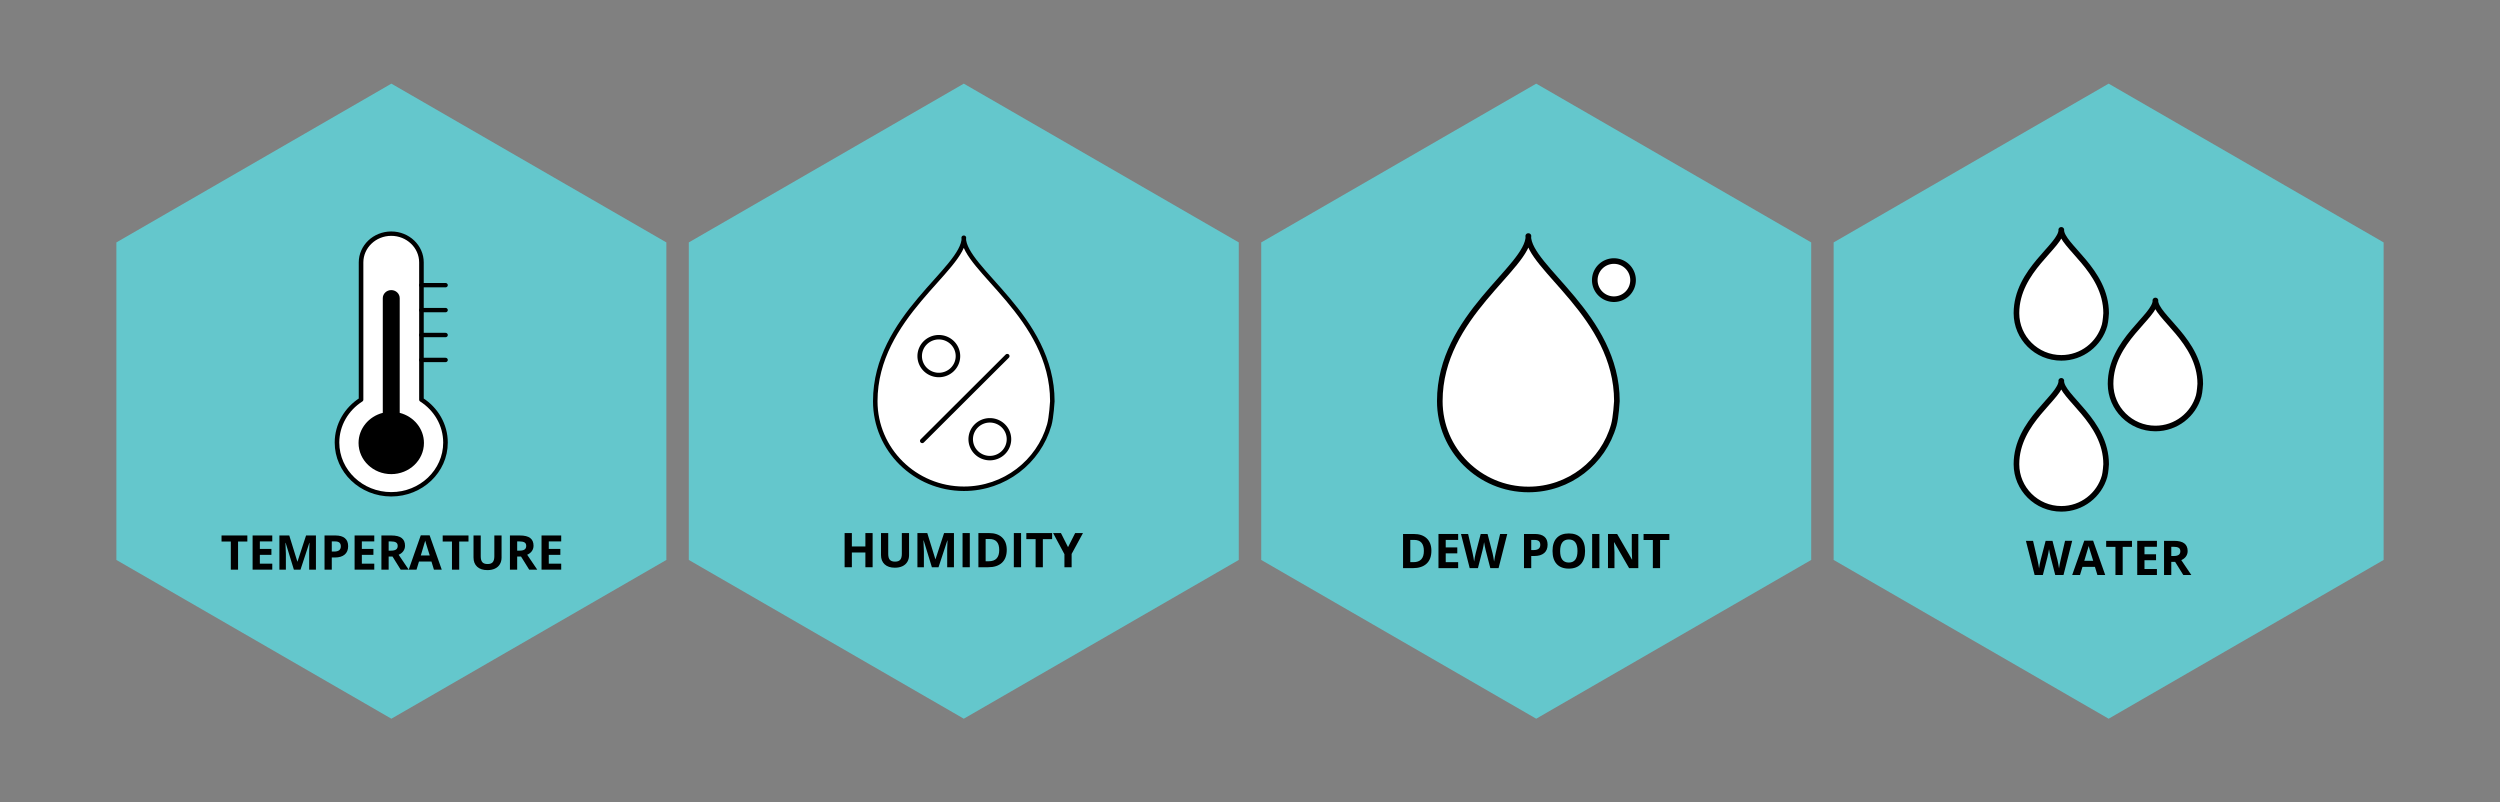 <?xml version="1.0" encoding="UTF-8" standalone="no"?>
<svg
   xmlns:dc="http://purl.org/dc/elements/1.1/"
   xmlns:cc="http://creativecommons.org/ns#"
   xmlns:rdf="http://www.w3.org/1999/02/22-rdf-syntax-ns#"
   xmlns:svg="http://www.w3.org/2000/svg"
   xmlns="http://www.w3.org/2000/svg"
   xmlns:xlink="http://www.w3.org/1999/xlink"
   id="svg8"
   version="1.1"
   viewBox="0 0 1179.193 378.454"
   height="378.454mm"
   width="1179.193mm">
  <rect x="0" y="0" width="1179.193" height="378.454" fill="#808080" stroke="none"/>
  <defs
     id="defs2" />
  <g
     transform="translate(566.694,-93.307)"
     id="layer1">
    <g
       transform="translate(7.028,6.56)"
       id="g1052">
      <a
         id="a3344"
         xlink:href="/monitoring/environmental/temperature">
        <g
           id="g3252">
          <path
             id="path1134"
             d="m -259.413,350.86 -129.706,74.886 -129.706,-74.886 V 201.088 l 129.706,-74.886 129.706,74.886 z"
             style="opacity:1;fill:#64c7cc;fill-opacity:1;stroke:none;stroke-width:2.117;stroke-linecap:round;stroke-linejoin:round;stroke-miterlimit:4;stroke-dasharray:none;stroke-dashoffset:0;stroke-opacity:1;paint-order:normal" />
          <g
             id="g3165"
             transform="translate(-1.250228e-5,-17.173)">
            <g
               style="stroke-width:0.694;stroke-miterlimit:1.5;stroke-dasharray:none"
               transform="matrix(3.124,0,0,2.977,-801.361,-2927.03)"
               id="g2954">
              <path
                 id="path6631"
                 style="clip-rule:evenodd;fill:#ffffff;fill-opacity:1;fill-rule:evenodd;stroke:#000000;stroke-width:0.694;stroke-linecap:round;stroke-linejoin:round;stroke-miterlimit:1.5;stroke-dasharray:none"
                 d="m 127.382,1081.446 v -21.745 c 0,-2.517 2.043,-4.559 4.559,-4.559 2.516,0 4.559,2.043 4.559,4.559 v 21.745 c 2.189,1.471 3.63,3.97 3.63,6.802 0,4.52 -3.67,8.19 -8.19,8.19 -4.52,0 -8.19,-3.67 -8.19,-8.19 0,-2.833 1.441,-5.331 3.63,-6.802 z" />
              <path
                 id="path6629"
                 d="m 130.663,1083.536 v -18.173 c 0,-0.705 0.573,-1.278 1.278,-1.278 0.705,0 1.278,0.573 1.278,1.278 v 18.173 c 2.106,0.564 3.659,2.487 3.659,4.77 0,2.725 -2.212,4.937 -4.937,4.937 -2.725,0 -4.937,-2.212 -4.937,-4.937 0,-2.283 1.553,-4.206 3.659,-4.77 z"
                 style="clip-rule:evenodd;fill-rule:evenodd;stroke-width:0.694;stroke-linecap:round;stroke-linejoin:round;stroke-miterlimit:1.5;stroke-dasharray:none" />
              <path
                 id="path6633"
                 style="clip-rule:evenodd;fill:none;fill-rule:evenodd;stroke:#000000;stroke-width:0.694;stroke-linecap:round;stroke-linejoin:round;stroke-miterlimit:1.5;stroke-dasharray:none"
                 d="m 136.501,1063.304 h 3.63" />
              <path
                 d="m 136.501,1067.254 h 3.63"
                 style="clip-rule:evenodd;fill:none;fill-rule:evenodd;stroke:#000000;stroke-width:0.694;stroke-linecap:round;stroke-linejoin:round;stroke-miterlimit:1.5;stroke-dasharray:none"
                 id="path6635" />
              <path
                 d="m 136.501,1071.203 h 3.63"
                 style="clip-rule:evenodd;fill:none;fill-rule:evenodd;stroke:#000000;stroke-width:0.694;stroke-linecap:round;stroke-linejoin:round;stroke-miterlimit:1.5;stroke-dasharray:none"
                 id="path6639" />
              <path
                 d="m 136.501,1075.153 h 3.63"
                 style="clip-rule:evenodd;fill:none;fill-rule:evenodd;stroke:#000000;stroke-width:0.694;stroke-linecap:round;stroke-linejoin:round;stroke-miterlimit:1.5;stroke-dasharray:none"
                 id="path6643" />
            </g>
            <g
               aria-label="TEMPERATURE"
               style="font-style:normal;font-variant:normal;font-weight:bold;font-stretch:normal;font-size:7.056px;line-height:1.25;font-family:'Open Sans';-inkscape-font-specification:'Open Sans Bold';letter-spacing:0px;word-spacing:0px;fill:#000000;fill-opacity:1;stroke:none;stroke-width:0.265"
               id="text3006">
              <path
                 d="m -461.433,372.609 h -3.418 v -13.273 h -4.377 v -2.844 h 12.171 v 2.844 h -4.377 z"
                 style="font-size:22.578px;stroke-width:0.265"
                 id="path7159" />
              <path
                 d="m -445.294,372.609 h -9.282 v -16.118 h 9.282 v 2.8 h -5.865 v 3.539 h 5.457 v 2.8 h -5.457 v 4.156 h 5.865 z"
                 style="font-size:22.578px;stroke-width:0.265"
                 id="path7161" />
              <path
                 d="m -435.107,372.609 -3.881,-12.645 h -0.099 q 0.209,3.859 0.209,5.148 v 7.497 h -3.054 v -16.118 h 4.652 l 3.814,12.325 h 0.066 l 4.046,-12.325 h 4.652 v 16.118 h -3.186 v -7.629 q 0,-0.54 0.011,-1.246 0.022,-0.706 0.154,-3.748 h -0.099 l -4.156,12.623 z"
                 style="font-size:22.578px;stroke-width:0.265"
                 id="path7163" />
              <path
                 d="m -417.226,364.076 h 1.124 q 1.576,0 2.359,-0.617 0.783,-0.628 0.783,-1.819 0,-1.202 -0.661,-1.775 -0.65,-0.573 -2.051,-0.573 h -1.554 z m 7.717,-2.558 q 0,2.602 -1.632,3.98 -1.621,1.378 -4.619,1.378 h -1.466 v 5.733 h -3.418 v -16.118 h 5.148 q 2.932,0 4.454,1.268 1.532,1.257 1.532,3.759 z"
                 style="font-size:22.578px;stroke-width:0.265"
                 id="path7165" />
              <path
                 d="m -397.184,372.609 h -9.282 v -16.118 h 9.282 v 2.8 h -5.865 v 3.539 h 5.457 v 2.8 h -5.457 v 4.156 h 5.865 z"
                 style="font-size:22.578px;stroke-width:0.265"
                 id="path7167" />
              <path
                 d="m -390.404,363.646 h 1.102 q 1.621,0 2.392,-0.54 0.772,-0.54 0.772,-1.698 0,-1.147 -0.794,-1.632 -0.783,-0.485 -2.436,-0.485 h -1.036 z m 0,2.778 v 6.185 h -3.418 v -16.118 h 4.696 q 3.285,0 4.862,1.202 1.576,1.191 1.576,3.627 0,1.422 -0.783,2.536 -0.783,1.102 -2.216,1.731 3.638,5.435 4.74,7.022 h -3.792 l -3.847,-6.185 z"
                 style="font-size:22.578px;stroke-width:0.265"
                 id="path7169" />
              <path
                 d="m -369.049,372.609 -1.169,-3.836 h -5.876 l -1.169,3.836 h -3.682 l 5.689,-16.184 h 4.178 l 5.711,16.184 z m -1.984,-6.703 q -1.621,-5.214 -1.83,-5.898 -0.198,-0.684 -0.287,-1.08 -0.364,1.411 -2.084,6.978 z"
                 style="font-size:22.578px;stroke-width:0.265"
                 id="path7171" />
              <path
                 d="m -357.121,372.609 h -3.418 v -13.273 h -4.377 v -2.844 h 12.171 v 2.844 h -4.377 z"
                 style="font-size:22.578px;stroke-width:0.265"
                 id="path7173" />
              <path
                 d="m -337.145,356.491 v 10.429 q 0,1.786 -0.805,3.131 -0.794,1.345 -2.304,2.062 -1.51,0.717 -3.572,0.717 -3.109,0 -4.829,-1.587 -1.72,-1.599 -1.72,-4.366 v -10.385 h 3.407 v 9.867 q 0,1.863 0.75,2.734 0.75,0.871 2.48,0.871 1.676,0 2.425,-0.871 0.761,-0.882 0.761,-2.756 v -9.845 z"
                 style="font-size:22.578px;stroke-width:0.265"
                 id="path7175" />
              <path
                 d="m -329.781,363.646 h 1.102 q 1.621,0 2.392,-0.54 0.772,-0.54 0.772,-1.698 0,-1.147 -0.794,-1.632 -0.783,-0.485 -2.436,-0.485 h -1.036 z m 0,2.778 v 6.185 h -3.418 v -16.118 h 4.696 q 3.285,0 4.862,1.202 1.576,1.191 1.576,3.627 0,1.422 -0.783,2.536 -0.783,1.102 -2.216,1.731 3.638,5.435 4.74,7.022 h -3.792 l -3.847,-6.185 z"
                 style="font-size:22.578px;stroke-width:0.265"
                 id="path7177" />
              <path
                 d="m -309.011,372.609 h -9.282 v -16.118 h 9.282 v 2.8 h -5.865 v 3.539 h 5.457 v 2.8 h -5.457 v 4.156 h 5.865 z"
                 style="font-size:22.578px;stroke-width:0.265"
                 id="path7179" />
            </g>
          </g>
        </g>
      </a>
      <a
         id="a7061"
         xlink:href="/monitoring/environmental/humidity">
        <g
           id="g3263">
          <path
             id="path1134-6"
             d="M 10.583,350.86 -119.123,425.746 -248.829,350.86 V 201.088 l 129.706,-74.886 129.706,74.886 z"
             style="opacity:1;fill:#64c7cc;fill-opacity:1;stroke:none;stroke-width:2.117;stroke-linecap:round;stroke-linejoin:round;stroke-miterlimit:4;stroke-dasharray:none;stroke-dashoffset:0;stroke-opacity:1;paint-order:normal" />
          <g
             id="g3174"
             transform="translate(-5.7727162e-6,-18.306)">
            <g
               style="stroke-width:0.362"
               transform="matrix(2.778,0,0,2.743,4.361,-2557.203)"
               id="g2960">
              <path
                 d="m -29.417,1039.559 c 0,0 -0.159,2.784 -0.525,4.082 -1.781,6.326 -7.597,10.968 -14.489,10.968 -8.306,0 -15.05,-6.744 -15.05,-15.05 0.001,-14.534 15.057,-22.706 15.05,-28.115 h -0.036 c -0.007,5.408 15.049,13.581 15.05,28.115 z"
                 style="clip-rule:evenodd;fill:#ffffff;fill-opacity:1;fill-rule:evenodd;stroke:#000000;stroke-width:0.767;stroke-linecap:round;stroke-linejoin:round;stroke-miterlimit:1.5;stroke-dasharray:none"
                 id="path7326" />
              <path
                 d="m -51.505,1046.38 14.436,-14.581"
                 style="clip-rule:evenodd;fill:none;fill-rule:evenodd;stroke:#000000;stroke-width:0.767;stroke-linecap:round;stroke-linejoin:round;stroke-miterlimit:1.5;stroke-dasharray:none"
                 id="path7316" />
              <path
                 style="clip-rule:evenodd;fill:none;fill-rule:evenodd;stroke:#000000;stroke-width:0.767;stroke-linecap:round;stroke-linejoin:round;stroke-miterlimit:1.5;stroke-dasharray:none"
                 d="m -45.442,1031.799 a 3.248,3.248 0 0 1 -3.248,3.248 3.248,3.248 0 0 1 -3.248,-3.248 3.248,3.248 0 0 1 3.248,-3.248 3.248,3.248 0 0 1 3.248,3.248 z"
                 id="circle7318" />
              <path
                 style="clip-rule:evenodd;fill:none;fill-rule:evenodd;stroke:#000000;stroke-width:0.767;stroke-linecap:round;stroke-linejoin:round;stroke-miterlimit:1.5;stroke-dasharray:none"
                 d="m -36.78,1046.091 a 3.248,3.248 0 0 1 -3.248,3.248 3.248,3.248 0 0 1 -3.248,-3.248 3.248,3.248 0 0 1 3.248,-3.248 3.248,3.248 0 0 1 3.248,3.248 z"
                 id="circle7322" />
            </g>
            <g
               aria-label="HUMIDITY"
               style="font-style:normal;font-variant:normal;font-weight:bold;font-stretch:normal;font-size:7.056px;line-height:1.25;font-family:'Open Sans';-inkscape-font-specification:'Open Sans Bold';letter-spacing:0px;word-spacing:0px;fill:#000000;fill-opacity:1;stroke:none;stroke-width:0.265"
               id="text3006-0">
              <path
                 d="m -162.129,372.609 h -3.407 v -6.956 h -6.383 v 6.956 h -3.418 v -16.118 h 3.418 v 6.317 h 6.383 v -6.317 h 3.407 z"
                 style="font-size:22.578px;stroke-width:0.265"
                 id="path7184" />
              <path
                 d="m -144.942,356.491 v 10.429 q 0,1.786 -0.805,3.131 -0.794,1.345 -2.304,2.062 -1.51,0.717 -3.572,0.717 -3.109,0 -4.829,-1.587 -1.72,-1.599 -1.72,-4.366 v -10.385 h 3.407 v 9.867 q 0,1.863 0.75,2.734 0.75,0.871 2.48,0.871 1.676,0 2.425,-0.871 0.761,-0.882 0.761,-2.756 v -9.845 z"
                 style="font-size:22.578px;stroke-width:0.265"
                 id="path7186" />
              <path
                 d="m -134.171,372.609 -3.881,-12.645 h -0.099 q 0.209,3.859 0.209,5.148 v 7.497 h -3.054 v -16.118 h 4.652 l 3.814,12.325 h 0.066 l 4.046,-12.325 h 4.652 v 16.118 h -3.186 v -7.629 q 0,-0.54 0.011,-1.246 0.022,-0.706 0.154,-3.748 h -0.099 l -4.156,12.623 z"
                 style="font-size:22.578px;stroke-width:0.265"
                 id="path7188" />
              <path
                 d="m -119.707,372.609 v -16.118 h 3.418 v 16.118 z"
                 style="font-size:22.578px;stroke-width:0.265"
                 id="path7190" />
              <path
                 d="m -98.86,364.395 q 0,3.98 -2.271,6.096 -2.26,2.117 -6.537,2.117 h -4.564 v -16.118 h 5.06 q 3.947,0 6.13,2.084 2.183,2.084 2.183,5.821 z m -3.55,0.088 q 0,-5.192 -4.586,-5.192 h -1.819 v 10.495 h 1.466 q 4.939,0 4.939,-5.303 z"
                 style="font-size:22.578px;stroke-width:0.265"
                 id="path7192" />
              <path
                 d="m -95.52,372.609 v -16.118 h 3.418 v 16.118 z"
                 style="font-size:22.578px;stroke-width:0.265"
                 id="path7194" />
              <path
                 d="m -81.828,372.609 h -3.418 v -13.273 h -4.377 v -2.844 h 12.171 v 2.844 h -4.377 z"
                 style="font-size:22.578px;stroke-width:0.265"
                 id="path7196" />
              <path
                 d="m -69.955,363.128 3.362,-6.637 h 3.682 l -5.347,9.845 v 6.273 h -3.395 v -6.163 l -5.347,-9.955 h 3.704 z"
                 style="font-size:22.578px;stroke-width:0.265"
                 id="path7198" />
            </g>
          </g>
        </g>
      </a>
      <a
         id="a7073"
         xlink:href="/monitoring/environmental/dewpoint">
        <g
           id="g3272">
          <path
             id="path1134-6-4"
             d="M 280.579,350.86 150.873,425.746 21.167,350.86 V 201.088 l 129.706,-74.886 129.706,74.886 z"
             style="opacity:1;fill:#64c7cc;fill-opacity:1;stroke:none;stroke-width:2.117;stroke-linecap:round;stroke-linejoin:round;stroke-miterlimit:4;stroke-dasharray:none;stroke-dashoffset:0;stroke-opacity:1;paint-order:normal" />
          <g
             id="g3181"
             transform="translate(1.9850276e-6,-17.879)">
            <g
               style="fill:#ffffff;fill-opacity:1;stroke-width:0.661"
               transform="matrix(1.516,0,0,1.511,498.747,-1312.633)"
               id="g2964">
              <path
                 style="clip-rule:evenodd;fill:#ffffff;fill-opacity:1;fill-rule:evenodd;stroke:#000000;stroke-width:1.748px;stroke-linecap:round;stroke-linejoin:round;stroke-miterlimit:1.5"
                 d="m -199.336,1025.404 a 5.953,5.953 0 0 1 -5.953,5.953 5.953,5.953 0 0 1 -5.953,-5.953 5.953,5.953 0 0 1 5.953,-5.953 5.953,5.953 0 0 1 5.953,5.953 z"
                 id="circle1253" />
              <path
                 id="path1257"
                 style="clip-rule:evenodd;fill:#ffffff;fill-opacity:1;fill-rule:evenodd;stroke:#000000;stroke-width:1.748px;stroke-linecap:round;stroke-linejoin:round;stroke-miterlimit:1.5"
                 d="m -204.364,1063.173 c 0,0 -0.292,5.101 -0.962,7.481 -3.264,11.594 -13.923,20.102 -26.555,20.102 -15.223,0 -27.583,-12.36 -27.583,-27.583 0.002,-26.637 27.596,-41.615 27.583,-51.528 h -0.066 c -0.013,9.912 27.581,24.891 27.583,51.528 z" />
            </g>
            <g
               aria-label="DEW POINT"
               style="font-style:normal;font-variant:normal;font-weight:bold;font-stretch:normal;font-size:7.056px;line-height:1.25;font-family:'Open Sans';-inkscape-font-specification:'Open Sans Bold';letter-spacing:0px;word-spacing:0px;fill:#000000;fill-opacity:1;stroke:none;stroke-width:0.265"
               id="text3006-0-3">
              <path
                 d="m 101.435,364.395 q 0,3.98 -2.271,6.096 -2.26,2.117 -6.537,2.117 h -4.564 v -16.118 h 5.06 q 3.947,0 6.13,2.084 2.183,2.084 2.183,5.821 z m -3.55,0.088 q 0,-5.192 -4.586,-5.192 h -1.819 v 10.495 h 1.466 q 4.939,0 4.939,-5.303 z"
                 style="font-size:22.578px;stroke-width:0.265"
                 id="path7202" />
              <path
                 d="m 114.057,372.609 h -9.282 v -16.118 h 9.282 v 2.8 h -5.865 v 3.539 h 5.457 v 2.8 h -5.457 v 4.156 h 5.865 z"
                 style="font-size:22.578px;stroke-width:0.265"
                 id="path7204" />
              <path
                 d="m 133.118,372.609 h -3.892 l -2.183,-8.467 q -0.121,-0.452 -0.419,-1.863 -0.287,-1.422 -0.331,-1.907 -0.066,0.595 -0.331,1.918 -0.265,1.312 -0.408,1.874 l -2.172,8.445 h -3.881 l -4.112,-16.118 h 3.362 l 2.062,8.797 q 0.54,2.436 0.783,4.222 0.066,-0.628 0.298,-1.94 0.243,-1.323 0.452,-2.051 l 2.348,-9.029 h 3.23 l 2.348,9.029 q 0.154,0.606 0.386,1.852 0.232,1.246 0.353,2.139 0.11,-0.86 0.353,-2.139 0.243,-1.29 0.441,-2.084 l 2.051,-8.797 h 3.362 z"
                 style="font-size:22.578px;stroke-width:0.265"
                 id="path7206" />
              <path
                 d="m 148.53,364.076 h 1.124 q 1.576,0 2.359,-0.617 0.783,-0.628 0.783,-1.819 0,-1.202 -0.661,-1.775 -0.65,-0.573 -2.051,-0.573 h -1.554 z m 7.717,-2.558 q 0,2.602 -1.632,3.98 -1.621,1.378 -4.619,1.378 h -1.466 v 5.733 h -3.418 v -16.118 h 5.148 q 2.932,0 4.454,1.268 1.532,1.257 1.532,3.759 z"
                 style="font-size:22.578px;stroke-width:0.265"
                 id="path7208" />
              <path
                 d="m 173.919,364.528 q 0,4.002 -1.984,6.152 -1.984,2.15 -5.689,2.15 -3.704,0 -5.689,-2.15 -1.984,-2.15 -1.984,-6.174 0,-4.024 1.984,-6.141 1.995,-2.128 5.711,-2.128 3.715,0 5.678,2.139 1.973,2.139 1.973,6.152 z m -11.763,0 q 0,2.701 1.025,4.068 1.025,1.367 3.065,1.367 4.09,0 4.09,-5.435 0,-5.446 -4.068,-5.446 -2.039,0 -3.076,1.378 -1.036,1.367 -1.036,4.068 z"
                 style="font-size:22.578px;stroke-width:0.265"
                 id="path7210" />
              <path
                 d="m 177.26,372.609 v -16.118 h 3.418 v 16.118 z"
                 style="font-size:22.578px;stroke-width:0.265"
                 id="path7212" />
              <path
                 d="m 199.033,372.609 h -4.344 l -7.011,-12.193 h -0.099 q 0.209,3.23 0.209,4.608 v 7.585 h -3.054 v -16.118 h 4.311 l 7,12.072 h 0.077 q -0.165,-3.142 -0.165,-4.443 v -7.629 h 3.076 z"
                 style="font-size:22.578px;stroke-width:0.265"
                 id="path7214" />
              <path
                 d="m 209.307,372.609 h -3.418 v -13.273 h -4.377 v -2.844 h 12.171 v 2.844 h -4.377 z"
                 style="font-size:22.578px;stroke-width:0.265"
                 id="path7216" />
            </g>
          </g>
        </g>
      </a>
      <a
         id="a7083"
         xlink:href="/monitoring/environmental/water">
        <g
           id="g3282">
          <path
             id="path1134-6-4-2"
             d="M 550.576,350.86 420.869,425.746 291.163,350.86 V 201.088 l 129.706,-74.886 129.706,74.886 z"
             style="opacity:1;fill:#64c7cc;fill-opacity:1;stroke:none;stroke-width:2.117;stroke-linecap:round;stroke-linejoin:round;stroke-miterlimit:4;stroke-dasharray:none;stroke-dashoffset:0;stroke-opacity:1;paint-order:normal" />
          <g
             id="g3189"
             transform="translate(1.85305e-8,-14.865)">
            <g
               style="fill:#ffffff;fill-opacity:1;stroke-width:0.633"
               transform="matrix(1.583,0,0,1.574,-82.607,-1410.74)"
               id="g2969">
              <path
                 d="m 317.307,1054.697 c 0,0 -0.142,2.474 -0.467,3.628 -1.583,5.622 -6.752,9.749 -12.878,9.749 -7.383,0 -13.376,-5.994 -13.376,-13.376 0.001,-12.918 13.383,-20.181 13.376,-24.988 h -0.032 c -0.006,4.807 13.375,12.071 13.376,24.988 z"
                 style="clip-rule:evenodd;fill:#ffffff;fill-opacity:1;fill-rule:evenodd;stroke:#000000;stroke-width:1.676px;stroke-linecap:round;stroke-linejoin:round;stroke-miterlimit:1.5"
                 id="path1274" />
              <path
                 d="m 345.35,1075.864 c 0,0 -0.142,2.474 -0.467,3.628 -1.583,5.622 -6.752,9.749 -12.878,9.749 -7.383,0 -13.376,-5.994 -13.376,-13.376 10e-4,-12.918 13.383,-20.181 13.376,-24.988 h -0.032 c -0.006,4.807 13.375,12.071 13.376,24.988 z"
                 style="clip-rule:evenodd;fill:#ffffff;fill-opacity:1;fill-rule:evenodd;stroke:#000000;stroke-width:1.676px;stroke-linecap:round;stroke-linejoin:round;stroke-miterlimit:1.5"
                 id="path1278" />
              <path
                 d="m 317.307,1099.941 c 0,0 -0.142,2.474 -0.467,3.628 -1.583,5.622 -6.752,9.749 -12.878,9.749 -7.383,0 -13.376,-5.994 -13.376,-13.376 0.001,-12.918 13.383,-20.181 13.376,-24.988 h -0.032 c -0.006,4.807 13.375,12.071 13.376,24.988 z"
                 style="clip-rule:evenodd;fill:#ffffff;fill-opacity:1;fill-rule:evenodd;stroke:#000000;stroke-width:1.676px;stroke-linecap:round;stroke-linejoin:round;stroke-miterlimit:1.5"
                 id="path1282" />
            </g>
            <g
               aria-label="WATER"
               style="font-style:normal;font-variant:normal;font-weight:bold;font-stretch:normal;font-size:7.056px;line-height:1.25;font-family:'Open Sans';-inkscape-font-specification:'Open Sans Bold';letter-spacing:0px;word-spacing:0px;fill:#000000;fill-opacity:1;stroke:none;stroke-width:0.265"
               id="text3006-0-3-0">
              <path
                 d="m 399.581,372.829 h -3.892 l -2.183,-8.467 q -0.121,-0.452 -0.419,-1.863 -0.287,-1.422 -0.331,-1.907 -0.066,0.595 -0.331,1.918 -0.265,1.312 -0.408,1.874 l -2.172,8.445 h -3.881 l -4.112,-16.118 h 3.362 l 2.062,8.797 q 0.54,2.436 0.783,4.222 0.066,-0.628 0.298,-1.94 0.243,-1.323 0.452,-2.051 l 2.348,-9.029 h 3.23 l 2.348,9.029 q 0.154,0.606 0.386,1.852 0.232,1.246 0.353,2.139 0.11,-0.86 0.353,-2.139 0.243,-1.29 0.441,-2.084 l 2.051,-8.797 h 3.362 z"
                 style="font-size:22.578px;stroke-width:0.265"
                 id="path7219" />
              <path
                 d="m 415.578,372.829 -1.169,-3.836 h -5.876 l -1.169,3.836 h -3.682 l 5.689,-16.184 h 4.178 l 5.711,16.184 z m -1.984,-6.703 q -1.621,-5.214 -1.83,-5.898 -0.198,-0.684 -0.287,-1.08 -0.364,1.411 -2.084,6.978 z"
                 style="font-size:22.578px;stroke-width:0.265"
                 id="path7221" />
              <path
                 d="m 427.506,372.829 h -3.418 v -13.273 h -4.377 v -2.844 h 12.171 v 2.844 h -4.377 z"
                 style="font-size:22.578px;stroke-width:0.265"
                 id="path7223" />
              <path
                 d="m 443.645,372.829 h -9.282 v -16.118 h 9.282 v 2.8 h -5.865 v 3.539 h 5.457 v 2.8 h -5.457 v 4.156 h 5.865 z"
                 style="font-size:22.578px;stroke-width:0.265"
                 id="path7225" />
              <path
                 d="m 450.425,363.866 h 1.102 q 1.621,0 2.392,-0.54 0.772,-0.54 0.772,-1.698 0,-1.147 -0.794,-1.632 -0.783,-0.485 -2.436,-0.485 h -1.036 z m 0,2.778 v 6.185 h -3.418 v -16.118 h 4.696 q 3.285,0 4.862,1.202 1.576,1.191 1.576,3.627 0,1.422 -0.783,2.536 -0.783,1.102 -2.216,1.731 3.638,5.435 4.74,7.022 h -3.792 l -3.847,-6.185 z"
                 style="font-size:22.578px;stroke-width:0.265"
                 id="path7227" />
            </g>
          </g>
        </g>
      </a>
    </g>
  </g>
</svg>
